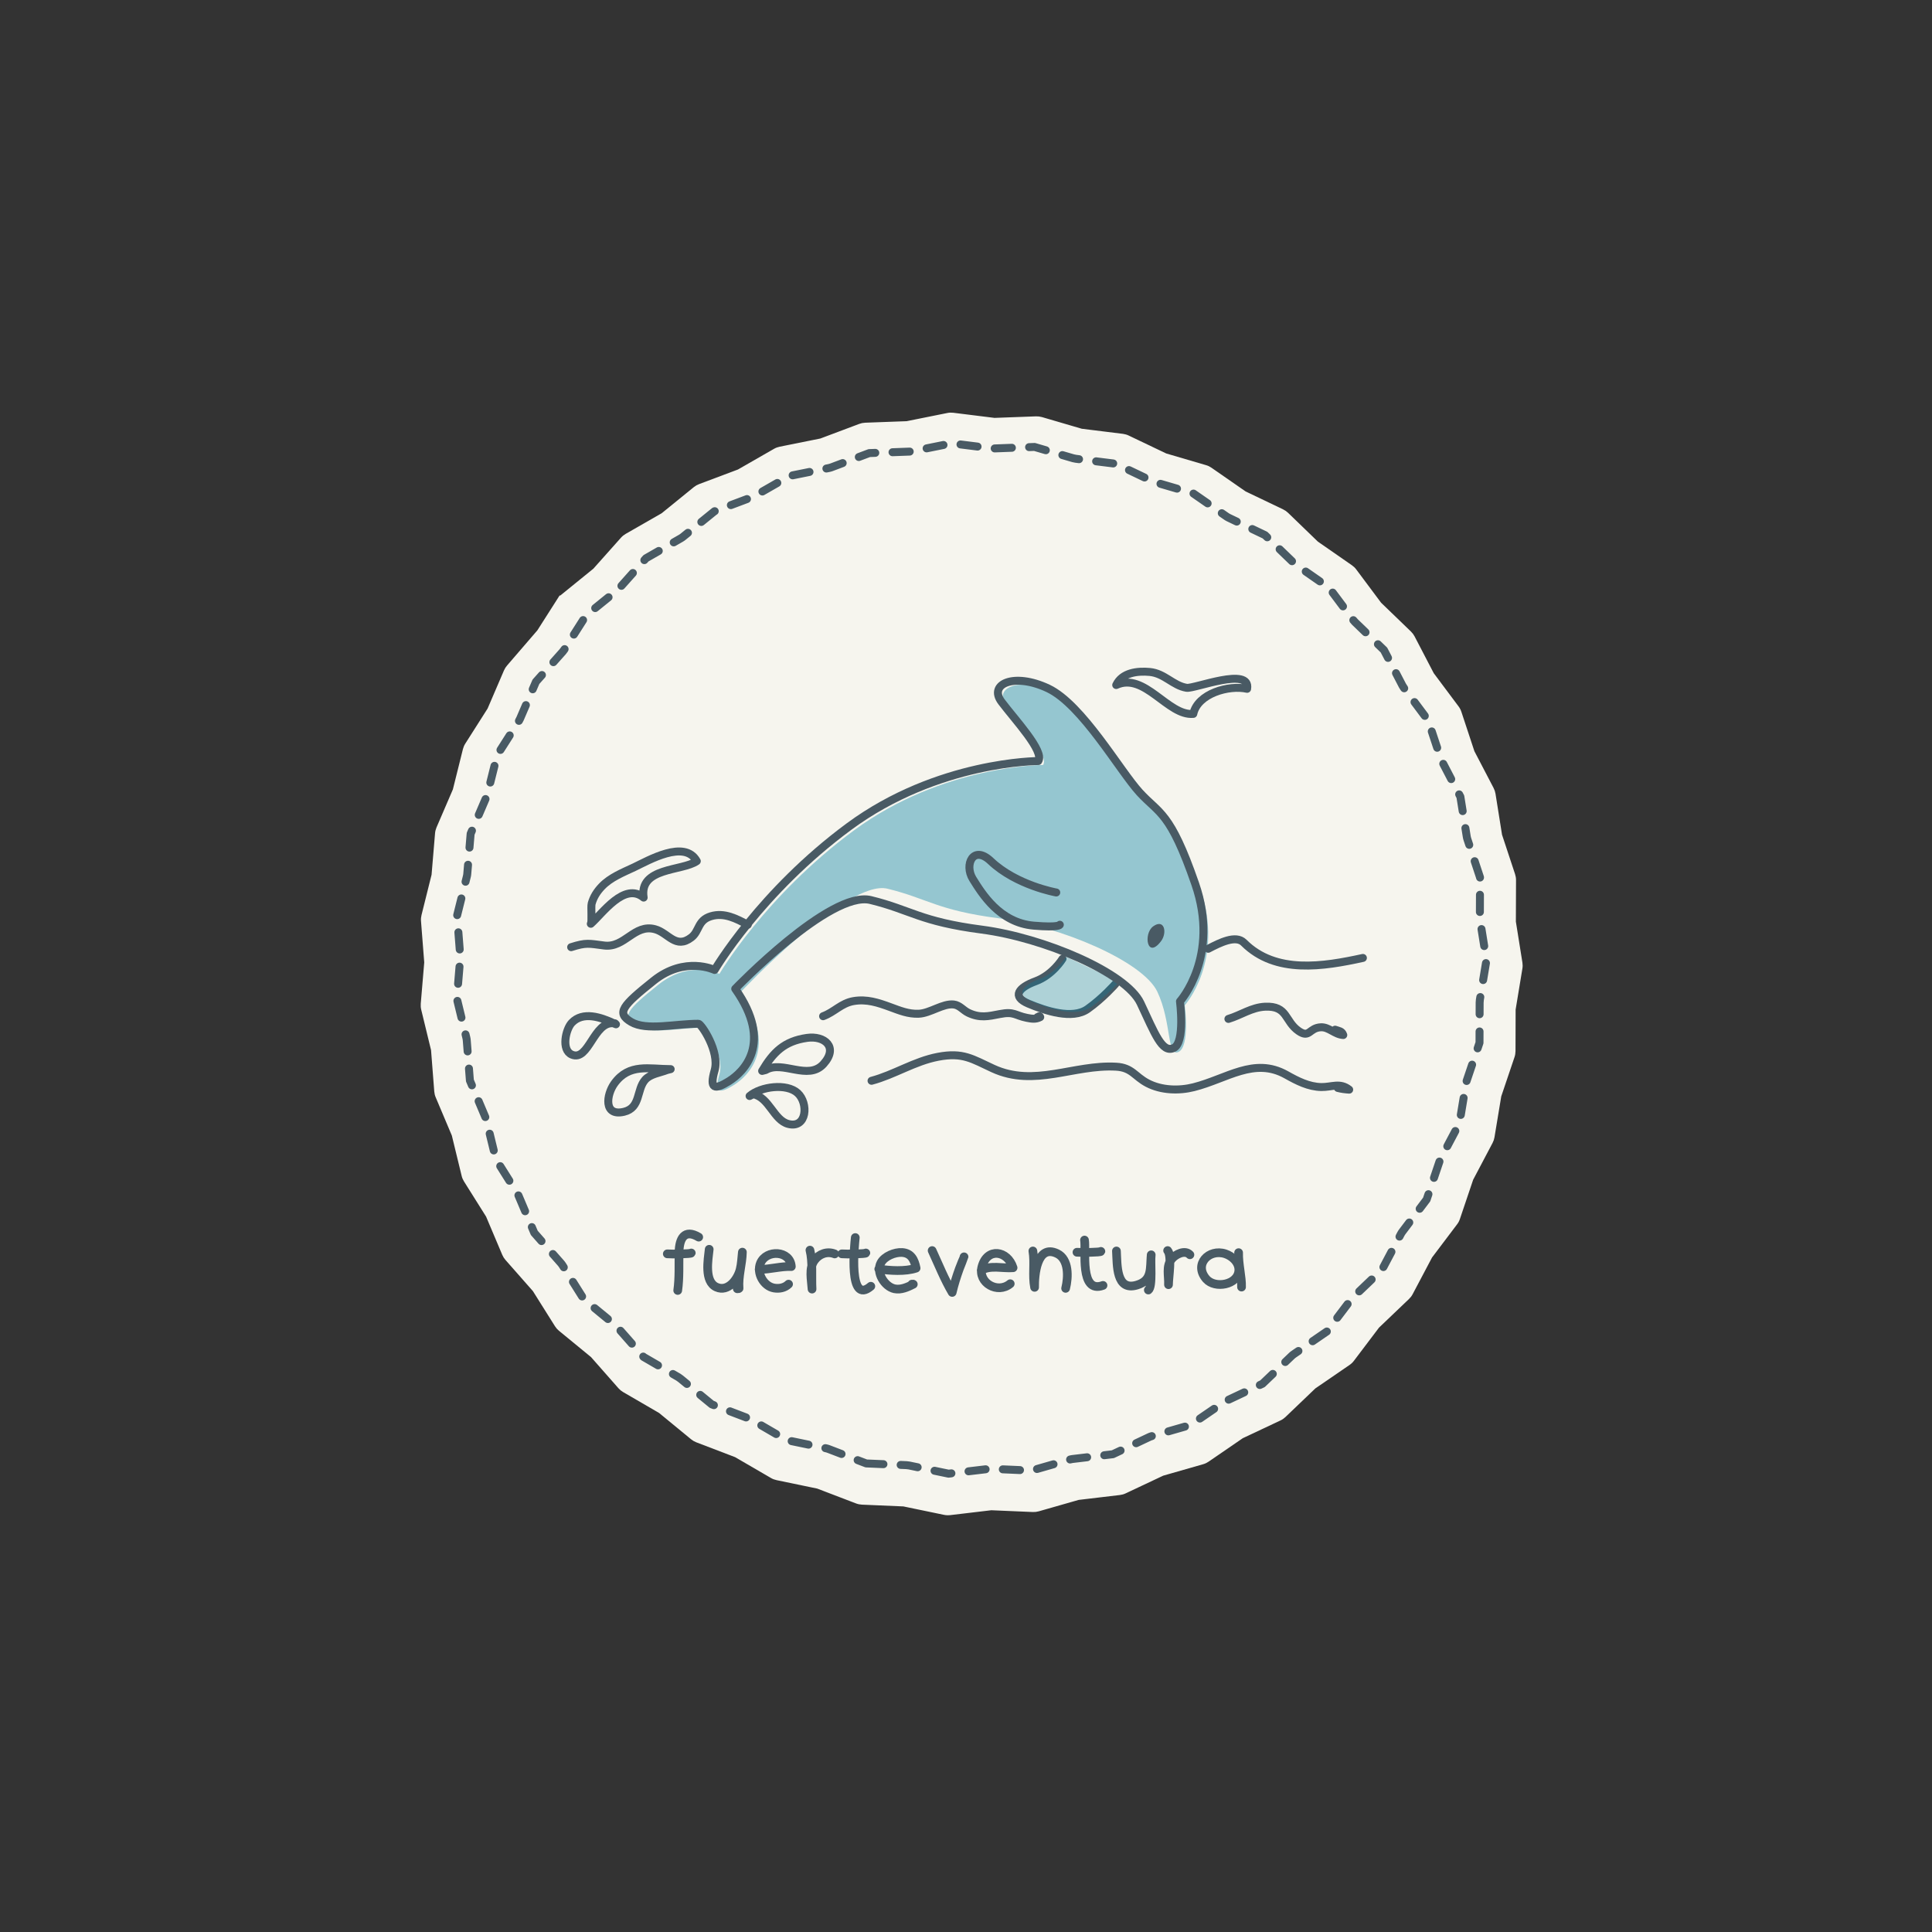 <?xml version="1.0" encoding="utf-8"?>
<!-- Generator: Adobe Illustrator 16.0.0, SVG Export Plug-In . SVG Version: 6.00 Build 0)  -->
<!DOCTYPE svg PUBLIC "-//W3C//DTD SVG 1.1//EN" "http://www.w3.org/Graphics/SVG/1.1/DTD/svg11.dtd">
<svg version="1.1" id="Capa_1" xmlns="http://www.w3.org/2000/svg" xmlns:xlink="http://www.w3.org/1999/xlink" x="0px" y="0px"
	 width="250px" height="250px" viewBox="0 0 250 250" enable-background="new 0 0 250 250" xml:space="preserve">
<rect x="0" y="0" width="250" height="250" fill="#333333" stroke="none"/>
<g>
	<g>
		<polygon fill="#F6F5EE" stroke="#F6F5EE" stroke-width="0.346" stroke-miterlimit="10" points="193.734,119.44 193.75,113.872 
			192.002,108.585 191.125,103.085 188.551,98.147 186.803,92.858 183.471,88.396 180.898,83.458 176.893,79.589 173.561,75.128 
			168.986,71.949 164.982,68.081 159.955,65.679 155.383,62.502 150.039,60.937 145.014,58.534 139.488,57.848 134.143,56.284 
			128.578,56.491 123.049,55.803 117.591,56.901 112.026,57.108 106.813,59.068 101.353,60.168 96.522,62.938 91.309,64.897 
			86.988,68.406 82.158,71.175 78.449,75.335 74.126,78.847 71.133,83.542 67.431,87.699 65.235,92.818 62.243,97.514 
			60.895,102.919 58.698,108.035 58.233,113.585 56.882,118.987 57.315,124.539 56.853,130.089 58.168,135.503 58.598,141.051 
			60.764,146.182 62.086,151.593 65.047,156.31 67.214,161.438 70.895,165.62 73.858,170.333 78.161,173.866 81.842,178.049 
			86.657,180.842 90.96,184.38 96.162,186.369 100.978,189.167 106.43,190.299 111.628,192.287 117.195,192.528 122.65,193.657 
			128.18,193.005 133.744,193.245 139.096,191.708 144.627,191.056 149.666,188.685 155.018,187.147 159.611,183.999 
			164.648,181.626 168.676,177.778 173.27,174.628 176.627,170.185 180.654,166.339 183.258,161.417 186.613,156.978 
			188.396,151.699 190.998,146.775 191.906,141.282 193.686,136.003 193.703,130.435 194.613,124.94 		"/>
		<path fill="#F6F5EE" stroke="#F6F5EE" stroke-width="0.346" stroke-miterlimit="10" d="M122.65,195.899
			c-0.155,0-0.307-0.014-0.458-0.047l-5.274-1.094l-5.382-0.23c-0.242-0.014-0.48-0.059-0.71-0.148l-5.026-1.923l-5.279-1.097
			c-0.234-0.049-0.461-0.133-0.668-0.255l-4.66-2.709l-5.032-1.923c-0.226-0.088-0.437-0.209-0.62-0.361l-4.161-3.42l-4.662-2.709
			c-0.208-0.12-0.396-0.274-0.557-0.455l-3.56-4.045l-4.165-3.418c-0.186-0.152-0.346-0.336-0.474-0.54l-2.867-4.562l-3.562-4.045
			c-0.157-0.181-0.288-0.388-0.381-0.609l-2.099-4.961l-2.866-4.562c-0.126-0.204-0.224-0.429-0.28-0.663l-1.274-5.236l-2.095-4.961
			c-0.097-0.222-0.152-0.457-0.172-0.697l-0.418-5.372l-1.273-5.238c-0.059-0.232-0.076-0.476-0.059-0.715l0.453-5.368l-0.42-5.372
			c-0.02-0.241,0.002-0.484,0.062-0.718l1.304-5.228l0.451-5.37c0.018-0.24,0.078-0.477,0.17-0.697l2.131-4.949l1.302-5.227
			c0.062-0.235,0.155-0.459,0.285-0.66l2.893-4.549l2.126-4.949c0.098-0.222,0.226-0.426,0.385-0.606l3.913-4.54l2.896-4.542
			c-0.198,0.31-0.037,0.129,0.149-0.022l4.185-3.396l3.583-4.022c0.161-0.182,0.353-0.334,0.56-0.455l4.674-2.679l4.18-3.396
			c0.191-0.151,0.4-0.271,0.626-0.356l5.042-1.895l4.677-2.682c0.208-0.121,0.437-0.205,0.671-0.254l5.285-1.063l5.043-1.895
			c0.223-0.085,0.465-0.134,0.703-0.144l5.386-0.198l5.282-1.062c0.236-0.05,0.479-0.057,0.719-0.029l5.349,0.665l5.381-0.199
			c0.242-0.005,0.48,0.02,0.713,0.086l5.172,1.515l5.348,0.663c0.238,0.033,0.471,0.1,0.688,0.205l4.863,2.323l5.166,1.516
			c0.236,0.065,0.455,0.172,0.652,0.31l4.428,3.074l4.861,2.325c0.219,0.104,0.416,0.241,0.592,0.408l3.873,3.743l4.424,3.073
			c0.201,0.139,0.375,0.307,0.518,0.502l3.221,4.314l3.877,3.743c0.174,0.167,0.32,0.362,0.432,0.575l2.488,4.779l3.227,4.318
			c0.145,0.192,0.256,0.408,0.33,0.638l1.691,5.116l2.492,4.776c0.111,0.214,0.188,0.446,0.227,0.683l0.848,5.322l1.691,5.113
			c0.074,0.232,0.117,0.47,0.115,0.711l-0.02,5.391l0.85,5.319c0.037,0.235,0.037,0.481-0.004,0.719l-0.877,5.315l-0.016,5.39
			c-0.004,0.239-0.039,0.479-0.115,0.707l-1.725,5.106l-0.881,5.318c-0.039,0.234-0.117,0.465-0.23,0.676l-2.516,4.768l-1.723,5.104
			c-0.074,0.23-0.189,0.444-0.338,0.636l-3.246,4.297l-2.518,4.764c-0.113,0.215-0.262,0.408-0.436,0.574l-3.895,3.72l-3.25,4.298
			c-0.145,0.193-0.322,0.363-0.521,0.498l-4.443,3.047l-3.893,3.725c-0.176,0.165-0.377,0.305-0.596,0.404l-4.875,2.296
			l-4.443,3.048c-0.199,0.135-0.418,0.24-0.65,0.305l-5.18,1.484l-4.871,2.297c-0.219,0.105-0.451,0.17-0.693,0.198l-5.348,0.634
			l-5.184,1.483c-0.23,0.065-0.477,0.094-0.713,0.083l-5.383-0.23l-5.354,0.635C122.825,195.895,122.737,195.899,122.65,195.899z"/>
	</g>
	<g opacity="0.4">
		<path fill="#0280A2" d="M134.979,98.986c0,0-12.996,0.001-24.482,8.472c-11.485,8.47-17.403,18.563-17.403,18.563
			s-3.829-1.856-7.89,1.392c-4.062,3.251-4.874,4.177-2.903,5.339c1.975,1.162,5.641,0.23,8.704,0.23
			c0.349,0,2.785,3.599,2.089,6.036s0,2.55,1.854,1.393c1.857-1.162,5.805-4.874,0.813-11.953c0,0,13.857-14.736,19.079-13.46
			c5.223,1.276,6.384,2.784,14.39,3.828c8.004,1.044,18.68,5.567,20.535,9.514c1.859,3.947,1.227,8.472,2.736,7.776
			c1.506-0.696,0.809-6.031,0.809-6.031s5.221-5.803,1.973-15.201s-4.639-9.05-7.193-11.834c-2.551-2.785-7.424-11.371-11.834-13.46
			s-7.775-0.582-6.033,1.739C131.963,93.65,135.791,97.71,134.979,98.986z"/>
	</g>
	
		<path fill="none" stroke="#495A64" stroke-width="1.03" stroke-linecap="round" stroke-linejoin="round" stroke-miterlimit="10" d="
		M136.68,115.487c0,0-5.15-0.907-8.475-4.062c-2.264-2.148-3.477,0.465-2.318,2.321c1.162,1.856,3.441,5.656,7.889,6.033
		c3.326,0.281,3.365-0.116,3.365-0.116"/>
	<g>
		
			<path fill="none" stroke="#495A64" stroke-width="1.03" stroke-linecap="round" stroke-linejoin="round" stroke-miterlimit="10" d="
			M137.488,124.073c0,0-1.273,2.089-3.48,2.9c-2.201,0.812-3.131,1.971-0.928,2.9c2.207,0.929,5.686,2.088,7.658,0.695
			s3.598-3.248,3.598-3.248"/>
	</g>
	<g opacity="0.3">
		<path fill="#0280A2" d="M137.961,123.803c0,0-1.275,2.089-3.482,2.901c-2.201,0.811-3.131,1.971-0.926,2.9
			c2.205,0.929,5.686,2.088,7.658,0.695c1.971-1.393,3.598-3.248,3.598-3.248"/>
	</g>
	<path fill="#495A64" d="M150.238,121.789c0.838-1.114,0.428-2.98-1.033-1.907C147.932,120.82,148.426,124.188,150.238,121.789z"/>
	
		<path fill="none" stroke="#495A64" stroke-width="1.03" stroke-linecap="round" stroke-linejoin="round" stroke-miterlimit="10" d="
		M144.438,88.642c3.678-1.705,6.689,4.029,9.973,3.736c0.572-2.641,4.615-3.778,6.965-3.245c0.51-2.929-6.842,0.029-7.83-0.131
		c-1.756-0.282-2.846-1.869-4.771-2.052C147.201,86.802,145.203,87.021,144.438,88.642z"/>
	
		<path fill="none" stroke="#495A64" stroke-width="1.03" stroke-linecap="round" stroke-linejoin="round" stroke-miterlimit="10" d="
		M76.45,119.538c1.514-1.327,4.345-5.444,6.837-3.391c-0.618-3.947,4.999-3.407,6.878-4.717c-1.569-2.834-6.254-0.086-8.115,0.794
		c-1.45,0.683-3.051,1.307-4.179,2.487c-0.618,0.647-1.07,1.347-1.31,2.213C76.448,117.333,76.635,119.376,76.45,119.538z"/>
	
		<path fill="none" stroke="#495A64" stroke-width="1.03" stroke-linecap="round" stroke-linejoin="round" stroke-miterlimit="10" d="
		M176.359,123.956c-5.104,1.113-11.285,2.144-15.408-1.978c-1.031-1.03-3.09,0-4.604,0.793"/>
	
		<path fill="none" stroke="#495A64" stroke-width="1.03" stroke-linecap="round" stroke-linejoin="round" stroke-miterlimit="10" d="
		M96.764,119.663c-1.441-0.768-3.031-1.623-4.762-1.104c-1.755,0.526-1.471,1.923-2.536,2.743c-2.043,1.566-2.97-0.595-4.71-1.062
		c-2.695-0.724-3.902,2.455-6.583,2.109c-1.991-0.257-2.319-0.406-4.267,0.215"/>
	
		<path fill="none" stroke="#495A64" stroke-width="1.03" stroke-linecap="round" stroke-linejoin="round" stroke-miterlimit="10" d="
		M104.414,134.304c-2.931,0.424-4.354,1.846-5.794,4.273l0.466-0.117c2.155-1.304,5.491,1.434,7.481-0.786
		C108.526,135.491,106.692,133.973,104.414,134.304z"/>
	
		<path fill="none" stroke="#495A64" stroke-width="1.03" stroke-linecap="round" stroke-linejoin="round" stroke-miterlimit="10" d="
		M103.215,141.442c-1.426-1.301-4.774-0.855-6.219,0.383l0.463-0.232c2.074,0.385,2.648,3.351,4.541,3.845
		C104.436,146.07,104.638,142.741,103.215,141.442z"/>
	
		<path fill="none" stroke="#495A64" stroke-width="1.03" stroke-linecap="round" stroke-linejoin="round" stroke-miterlimit="10" d="
		M79.5,140.206c-1.037,1.437-1.438,4.287,1.238,3.66c2.189-0.514,1.604-2.855,2.746-4.147c0.673-0.757,1.928-0.897,2.838-1.259
		l0.463-0.115C83.995,138.342,81.416,137.557,79.5,140.206z"/>
	<g>
		
			<path fill="none" stroke="#495A64" stroke-width="1.03" stroke-linecap="round" stroke-linejoin="round" stroke-miterlimit="10" d="
			M73.98,132.356c-0.765,0.813-1.401,3.524,0.024,4.116c2.199,0.919,2.821-4.384,5.436-4.056
			C77.764,131.63,75.421,130.824,73.98,132.356z"/>
		
			<path fill="none" stroke="#495A64" stroke-width="1.03" stroke-linecap="round" stroke-linejoin="round" stroke-miterlimit="10" d="
			M79.59,132.426c-0.053-0.009-0.101-0.005-0.15-0.009c0.089,0.041,0.181,0.083,0.268,0.126L79.59,132.426z"/>
	</g>
	
		<path fill="none" stroke="#495A64" stroke-width="1.03" stroke-linecap="round" stroke-linejoin="round" stroke-miterlimit="10" d="
		M106.508,131.499c1.461-0.535,2.336-1.68,3.934-1.958c1.719-0.296,3.195,0.202,4.766,0.781c1.215,0.445,2.328,0.911,3.669,0.856
		c1.486-0.061,3.125-1.359,4.536-1.198c0.783,0.091,1.208,0.753,1.908,1.083c1.484,0.699,2.537,0.455,4.068,0.152
		c1.859-0.365,1.955,0.191,3.479,0.492c0.592,0.113,1.145,0.227,1.738-0.094c-0.141-0.296-0.191,0.033-0.363,0"/>
	
		<path fill="none" stroke="#495A64" stroke-width="1.03" stroke-linecap="round" stroke-linejoin="round" stroke-miterlimit="10" d="
		M112.776,139.853c2.938-0.781,5.53-2.518,8.604-3.105c3.246-0.617,4.441,0.291,7.119,1.523c5.367,2.469,10.436-0.549,15.924-0.242
		c2.07,0.115,2.398,1.262,4.062,2.133c1.789,0.938,4.068,1.006,5.98,0.521c4.301-1.085,7.818-3.939,11.98-1.605
		c1.43,0.803,2.893,1.556,4.533,1.586c1.352,0.022,2.404-0.613,3.607,0.336c-0.479-0.031-1-0.092-1.475-0.219"/>
	
		<path fill="none" stroke="#495A64" stroke-width="1.03" stroke-linecap="round" stroke-linejoin="round" stroke-miterlimit="10" d="
		M158.955,131.847c1.607-0.482,2.998-1.496,4.742-1.58c2.967-0.139,2.504,1.883,4.361,3.156c1.426,0.973,1.32-0.427,2.873-0.494
		c1.029-0.047,1.783,0.936,2.889,1.003c-0.18-0.538-0.57-0.509-1.057-0.692"/>
	<g>
		
			<path fill="none" stroke="#495A64" stroke-width="1.03" stroke-linecap="round" stroke-linejoin="round" stroke-miterlimit="10" d="
			M134.355,98.479c0,0-12.994,0-24.482,8.471c-11.484,8.469-17.402,18.562-17.402,18.562s-3.83-1.855-7.89,1.393
			c-4.063,3.249-4.874,4.178-2.903,5.338c1.975,1.162,5.641,0.232,8.703,0.232c0.35,0,2.785,3.597,2.09,6.034
			c-0.697,2.437,0,2.552,1.855,1.393c1.857-1.16,5.803-4.874,0.812-11.952c0,0,12.296-12.762,17.52-11.486
			c5.223,1.276,6.383,2.784,14.39,3.828c8.004,1.045,18.68,5.57,20.535,9.514c1.859,3.947,2.785,6.5,4.295,5.803
			c1.506-0.695,0.811-6.033,0.811-6.033s5.221-5.802,1.973-15.199c-3.248-9.399-4.641-9.051-7.193-11.835
			c-2.553-2.785-7.426-11.371-11.834-13.46c-4.41-2.088-7.777-0.582-6.035,1.74C131.34,93.142,135.17,97.201,134.355,98.479z"/>
	</g>
	<g>
		
			<path fill="none" stroke="#495A64" stroke-width="1.03" stroke-linecap="round" stroke-linejoin="round" stroke-miterlimit="10" stroke-dasharray="2.228" d="
			M112.092,189.368l5.202,0.223c0.12,0.005,0.238,0.02,0.358,0.044l5.094,1.058l5.173-0.613c0.119-0.014,0.236-0.018,0.357-0.014
			l5.201,0.227l5-1.436c0.119-0.031,0.24-0.057,0.359-0.07l5.166-0.611l4.707-2.22c0.111-0.052,0.225-0.093,0.338-0.124l5.004-1.436
			l4.293-2.942c0.102-0.069,0.203-0.13,0.312-0.178l4.709-2.22l3.766-3.594c0.084-0.083,0.178-0.162,0.279-0.229l4.291-2.944
			l3.141-4.151c0.072-0.096,0.15-0.186,0.236-0.27l3.766-3.595l2.432-4.601c0.057-0.108,0.121-0.208,0.195-0.303l3.137-4.152
			l1.666-4.936c0.039-0.11,0.084-0.221,0.141-0.328l2.434-4.604l0.85-5.133c0.018-0.118,0.047-0.235,0.084-0.354l1.664-4.93
			l0.018-5.204c0-0.122,0.01-0.241,0.029-0.361l0.852-5.133l-0.822-5.142c-0.02-0.117-0.029-0.237-0.029-0.357l0.018-5.209
			l-1.635-4.936c-0.039-0.116-0.066-0.234-0.084-0.351l-0.822-5.144l-2.402-4.618c-0.057-0.104-0.1-0.213-0.139-0.326l-1.637-4.945
			l-3.113-4.171c-0.072-0.096-0.137-0.198-0.195-0.305l-2.404-4.615l-3.744-3.614c-0.088-0.087-0.166-0.176-0.238-0.274
			l-3.115-4.166l-4.271-2.973c-0.104-0.067-0.195-0.146-0.281-0.229l-3.742-3.615l-4.695-2.246
			c-0.105-0.051-0.211-0.111-0.309-0.181l-4.279-2.969l-4.994-1.462c-0.119-0.035-0.227-0.076-0.336-0.13l-4.695-2.244l-5.166-0.644
			c-0.117-0.016-0.238-0.039-0.352-0.072l-4.996-1.461l-5.201,0.193c-0.121,0.004-0.242-0.002-0.361-0.015l-5.168-0.645
			l-5.101,1.026c-0.117,0.025-0.236,0.039-0.355,0.043l-5.2,0.192l-4.874,1.833c-0.113,0.043-0.23,0.076-0.35,0.1l-5.099,1.028
			l-4.513,2.588c-0.105,0.06-0.217,0.109-0.33,0.153l-4.871,1.832L88.4,69.448c-0.092,0.076-0.191,0.145-0.296,0.204l-4.512,2.589
			l-3.465,3.885c-0.082,0.09-0.172,0.174-0.26,0.251l-4.045,3.28l-2.795,4.39c-0.066,0.101-0.137,0.198-0.216,0.286L69.35,88.22
			l-2.055,4.782c-0.049,0.113-0.105,0.218-0.169,0.322l-2.795,4.388l-1.261,5.049c-0.027,0.117-0.064,0.232-0.117,0.342
			l-2.051,4.782l-0.436,5.188c-0.01,0.12-0.026,0.239-0.059,0.354l-1.262,5.053l0.406,5.187c0.008,0.122,0.008,0.241,0,0.363
			l-0.436,5.185l1.229,5.059c0.028,0.116,0.048,0.235,0.056,0.355l0.406,5.191l2.023,4.793c0.052,0.109,0.088,0.223,0.113,0.342
			l1.23,5.057l2.77,4.408c0.068,0.103,0.119,0.209,0.168,0.32l2.026,4.793l3.438,3.906c0.081,0.091,0.155,0.189,0.217,0.289
			l2.769,4.405l4.022,3.304c0.093,0.078,0.178,0.163,0.262,0.252l3.438,3.903l4.502,2.615c0.101,0.063,0.2,0.131,0.294,0.21
			l4.022,3.305l4.859,1.855c0.112,0.043,0.222,0.098,0.327,0.157l4.498,2.615l5.1,1.058c0.119,0.023,0.231,0.056,0.345,0.1
			L112.092,189.368z"/>
	</g>
	<g>
		
			<path fill="none" stroke="#495A64" stroke-width="1.127" stroke-linecap="round" stroke-linejoin="round" stroke-miterlimit="10" d="
			M90.413,160.083c-1.873-1.114-2.504,0.237-2.543,1.891c-0.039,1.645,0.059,3.377-0.173,5.011"/>
		
			<path fill="none" stroke="#495A64" stroke-width="1.127" stroke-linecap="round" stroke-linejoin="round" stroke-miterlimit="10" d="
			M91.77,161.658c-0.141,1.347-0.677,4.179,0.943,4.899c1.518,0.678,2.765-1.051,3.064-2.302c0.179-0.723,0.205-1.488,0.287-2.228
			c-0.023,1.521-0.561,3.142-0.431,4.687c-0.078,0.093-0.108,0.009-0.228,0.05"/>
		
			<path fill="none" stroke="#495A64" stroke-width="1.127" stroke-linecap="round" stroke-linejoin="round" stroke-miterlimit="10" d="
			M98.237,164.265c1.405,0.002,2.807-0.432,4.16-0.372c-0.134-2.103-3.25-2.238-3.995-0.438c-0.533,1.297,0.423,2.985,1.757,3.214
			c0.664,0.115,1.387-0.014,1.88-0.502"/>
		
			<path fill="none" stroke="#495A64" stroke-width="1.127" stroke-linecap="round" stroke-linejoin="round" stroke-miterlimit="10" d="
			M104.807,161.767c0.379,1.511,0.186,3.442,0.271,5.04c-0.069-1.185-0.442-2.688,0.312-3.724c0.61-0.836,1.649-1.215,2.622-0.826"
			/>
		
			<path fill="none" stroke="#495A64" stroke-width="1.127" stroke-linecap="round" stroke-linejoin="round" stroke-miterlimit="10" d="
			M110.674,160.14c-0.098,0.953-0.942,8.82,2.01,6.301"/>
		
			<path fill="none" stroke="#495A64" stroke-width="1.127" stroke-linecap="round" stroke-linejoin="round" stroke-miterlimit="10" d="
			M113.715,164.212c1.403,0.212,3.443,0.351,4.828-0.117c-0.213-1.062-0.625-1.949-1.816-2.023c-0.944-0.057-2.271,0.477-2.74,1.343
			c-0.667,1.231,0.471,3.074,1.76,3.351c0.839,0.181,1.701-0.216,2.432-0.586c0.039-0.051-0.1,0.006-0.172-0.012"/>
		
			<path fill="none" stroke="#495A64" stroke-width="1.127" stroke-linecap="round" stroke-linejoin="round" stroke-miterlimit="10" d="
			M120.618,161.823c0.809,1.758,1.615,3.758,2.594,5.416c0.248-1.055,0.553-2.017,0.921-3.045c0.141-0.387,0.608-1.516,0.612-1.559"
			/>
		
			<path fill="none" stroke="#495A64" stroke-width="1.127" stroke-linecap="round" stroke-linejoin="round" stroke-miterlimit="10" d="
			M126.971,164.376c1.227-0.712,2.787-0.218,4.119-0.333c-0.707-2.234-3.365-2.663-4.029-0.109
			c-0.543,2.078,2.043,3.532,3.662,2.179"/>
		
			<path fill="none" stroke="#495A64" stroke-width="1.127" stroke-linecap="round" stroke-linejoin="round" stroke-miterlimit="10" d="
			M133.654,161.876c0.26,1.538-0.078,3.172,0.221,4.706c-0.029-1.525,0.271-5.634,2.912-4.378c1.566,0.746,1.457,3.101,1.105,4.508"
			/>
		
			<path fill="none" stroke="#495A64" stroke-width="1.127" stroke-linecap="round" stroke-linejoin="round" stroke-miterlimit="10" d="
			M140.334,160.464c0.227,1.272-0.674,6.999,2.395,5.867"/>
		
			<path fill="none" stroke="#495A64" stroke-width="1.127" stroke-linecap="round" stroke-linejoin="round" stroke-miterlimit="10" d="
			M144.467,161.876c0.107,1.818-0.07,5.234,2.656,4.41c1.998-0.603,1.684-2.1,1.842-3.914c-0.135,0.813,0.225,4.136-0.371,4.556"/>
		
			<path fill="none" stroke="#495A64" stroke-width="1.127" stroke-linecap="round" stroke-linejoin="round" stroke-miterlimit="10" d="
			M151.092,161.823c0.592,0.701,0.111,3.455,0.111,4.415c0.059-1.118-0.359-2.383,0.426-3.342c0.488-0.592,1.709-1.21,2.344-0.531"
			/>
		
			<path fill="none" stroke="#495A64" stroke-width="1.127" stroke-linecap="round" stroke-linejoin="round" stroke-miterlimit="10" d="
			M139.359,162.041c0.566,0.05,3.055,0.018,3.094-0.111"/>
		
			<path fill="none" stroke="#495A64" stroke-width="1.127" stroke-linecap="round" stroke-linejoin="round" stroke-miterlimit="10" d="
			M86.35,162.246c0.568,0.052,3.058,0.017,3.1-0.109"/>
		
			<path fill="none" stroke="#495A64" stroke-width="1.127" stroke-linecap="round" stroke-linejoin="round" stroke-miterlimit="10" d="
			M108.942,162.246c0.562,0.052,3.055,0.017,3.097-0.109"/>
		
			<path fill="none" stroke="#495A64" stroke-width="1.127" stroke-linecap="round" stroke-linejoin="round" stroke-miterlimit="10" d="
			M156.086,165.501c1.131,1.299,4.115,0.766,4.221-1.11c0.053-1.019-0.857-1.862-1.76-2.153
			C156.426,161.554,154.439,163.608,156.086,165.501z"/>
		
			<path fill="none" stroke="#495A64" stroke-width="1.127" stroke-linecap="round" stroke-linejoin="round" stroke-miterlimit="10" d="
			M160.275,162.093c-0.045,1.46,0.422,3.155,0.379,4.454"/>
	</g>
</g>
</svg>
